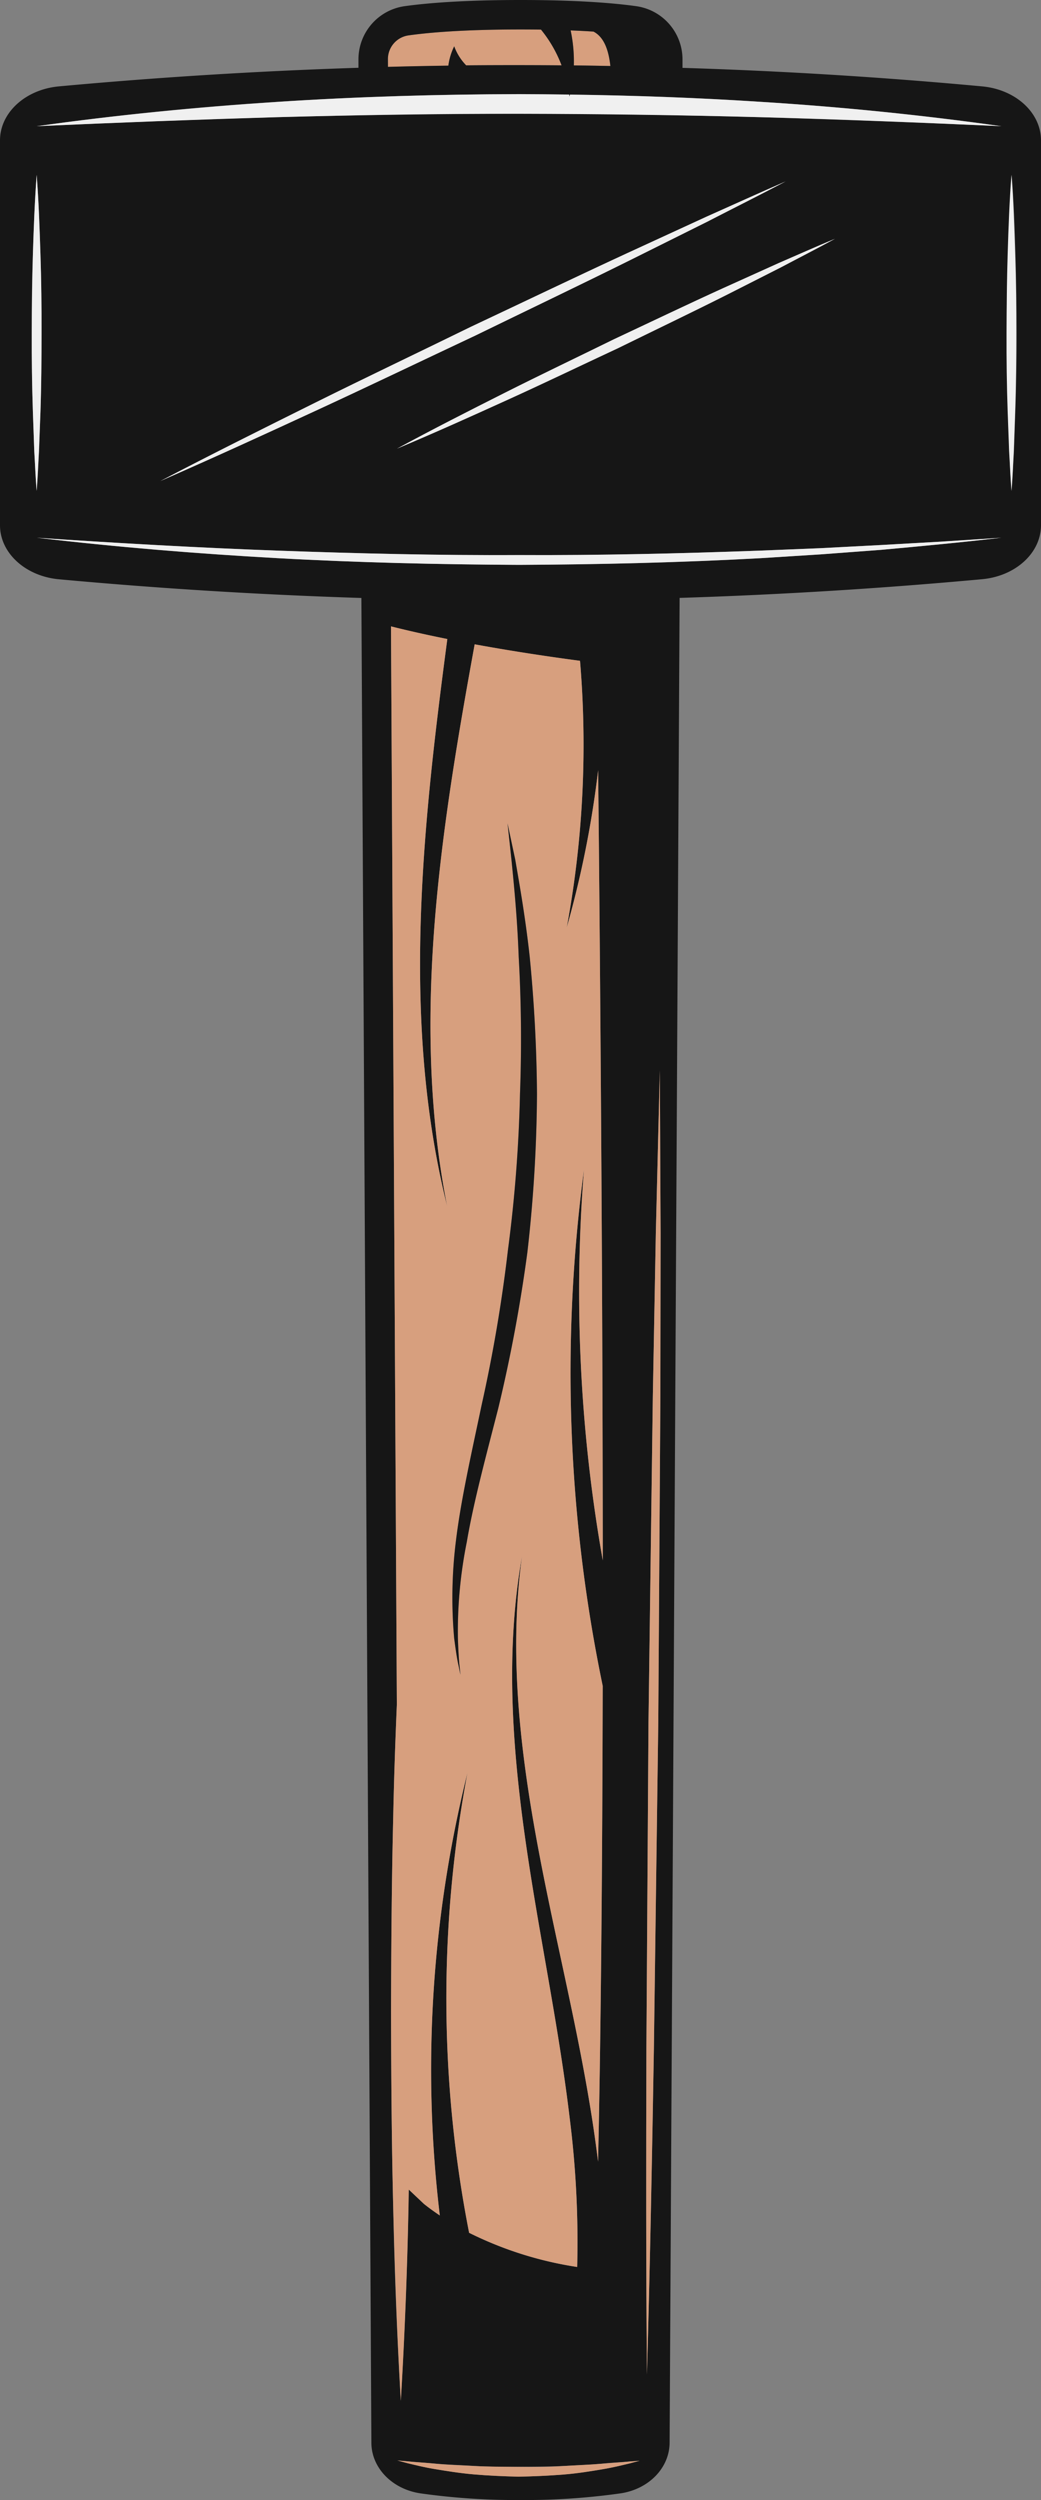 <svg xmlns="http://www.w3.org/2000/svg" width="449.77" height="1080" viewBox="0 0 449.77 1080"><rect x="0" y="0" width="449.77" height="1080" fill="#808080" stroke="none"/><g id="Layer_2" data-name="Layer 2"><g id="instruments14_216093240"><g id="instruments14_216093240-2" data-name="instruments14_216093240"><path d="M247.93 28.26c5.26.0 10.52.15 15.79.25-.72-6.41-2.52-12.39-7.3-14.86-3-.2-6.27-.37-9.87-.51A63.94 63.94.0 0 1 247.93 28.26z" fill="#d79f7e"/><path d="M196.24 20a23 23 0 0 0 5.17 8.23q20.61-.23 41.22.0a55.13 55.13.0 0 0-8.89-15.44q-4.22-.06-8.86-.06c-24.86.0-40 1.37-48.38 2.56a10.35 10.35.0 0 0-8.9 10.29v3.33q13-.35 26.1-.53A26.94 26.94.0 0 1 196.24 20z" fill="#d79f7e"/><path d="M424.36 37.32q-64.59-6-129.48-8v-3.63a23.23 23.23.0 0 0-19.85-23C266.35 1.46 250.59.0 224.88.0s-41.47 1.46-50.16 2.68a23.2 23.2.0 0 0-19.85 22.9v3.7Q90 31.37 25.41 37.32C11 38.66.0 48.65.0 60.66V226.9c0 12 11 22 25.41 23.34q65.21 6 130.73 8.08l4.32 796.9c0 10.83 8.92 20.07 21.2 21.9a294.76 294.76.0 0 0 43.22 2.88 294.53 294.53.0 0 0 43.22-2.88c12.29-1.83 21.21-11.07 21.21-22l4.32-796.83q65.49-2.07 130.73-8.08c14.43-1.33 25.41-11.33 25.41-23.34V60.66C449.77 48.65 438.79 38.66 424.36 37.32zM256.42 13.65c4.78 2.47 6.58 8.45 7.3 14.86-5.27-.1-10.53-.2-15.79-.25a63.94 63.94.0 0 0-1.38-15.12C250.15 13.28 253.45 13.45 256.42 13.65zM167.6 25.58a10.35 10.35.0 0 1 8.9-10.29c8.41-1.19 23.52-2.56 48.38-2.56q4.65.0 8.86.06a55.13 55.13.0 0 1 8.89 15.44q-20.61-.18-41.22.0A23 23 0 0 1 196.24 20a26.94 26.94.0 0 0-2.52 8.35q-13 .18-26.1.53zM14.81 195l-.6-17.07c-.38-11.37-.44-22.75-.49-34.13s.11-22.75.5-34.13S15 86.9 15.84 75.52c.88 11.38 1.29 22.75 1.63 34.13s.44 22.76.49 34.13-.1 22.76-.48 34.13L16.88 195c-.35 5.69-.55 11.38-1 17.07C15.36 206.36 15.16 200.67 14.81 195zM260.23 1066.7c-4.9.82-10.62 1.75-16.8 2.27s-12.81.8-19.43.92c-6.63-.13-13.24-.45-19.43-1s-11.91-1.47-16.8-2.3-8.9-1.86-11.71-2.52l-4.38-1.18 4.52.38c2.86.31 7 .55 11.87 1s10.63.62 16.75 1 12.65.44 19.18.38 13.06-.05 19.18-.35 11.85-.5 16.75-1 9-.64 11.87-.95l4.52-.35-4.38 1.17C269.13 1064.85 265.12 1065.91 260.23 1066.7zM169.88 953.11c-.68-28-.86-56-.93-84 .08-28 .26-56 .94-84 .32-16.22.88-32.45 1.57-48.67l-2.53-465.82c7.91 2 16.11 3.81 24.34 5.46-5.06 38.31-9.74 76.83-11.27 115.6-1.72 43.4.67 87.29 11.18 129.36-8.42-42.54-8.63-86.09-4.83-128.95 3.39-38.16 9.85-75.94 16.74-113.73 16.2 3 32 5.34 45.52 7.13a432.42 432.42.0 0 1-5.75 115.24 435.51 435.51.0 0 0 13.58-68c.85 83.52 1.93 213.69 2 341.38a664.13 664.13.0 0 1-8.12-168.81 665.49 665.49.0 0 0 8.09 223c-.15 75.44-.73 147.45-2 205.52-.83-6.8-1.8-13.56-2.87-20.29-4.3-27-10.27-53.58-15.93-80.11s-11-53.08-14-80-3.78-54.14-.06-81.07c-4.77 26.76-5.12 54.22-3.11 81.36s6.32 54.13 10.95 80.9 9.53 53.45 12.73 80.21a425.94 425.94.0 0 1 3.26 64.52 157.81 157.81.0 0 1-46.69-14.76 525.53 525.53.0 0 1-.71-198.71A531.2 531.2.0 0 0 190 957.07c-2.37-1.6-4.68-3.25-6.86-5v0l-6.55-6.19c-.05 2.41-.07 4.83-.12 7.25q-.84 42-3.31 84Q170.71 995.12 169.88 953.11zm109.63 72.66c-.41-47-.35-93.91-.23-140.87l.9-140.85 1.88-140.85 1.29-70.42 1.73-70.41.34 70.43-.1 70.43-.91 140.86-1.88 140.85C281.73 931.88 280.86 978.83 279.51 1025.77zM380.72 237.53l-26 1.95-26.06 1.65c-34.75 1.94-69.57 2.72-104.38 2.89-34.82-.18-69.63-1-104.39-2.9s-69.46-4.76-104-8.83c34.72 2.33 69.43 4.32 104.17 5.58s69.49 2.09 104.24 1.91c34.75.16 69.5-.65 104.24-1.92l26.05-1.05 26-1.36 26-1.47 26-1.69C415.37 234.34 398.05 235.94 380.72 237.53zm-74.59-142L272.61 112.2c-22.36 11.09-44.88 21.86-67.32 32.8-22.58 10.62-45.09 21.44-67.75 31.91S92.19 197.8 69.3 207.8c22.14-11.57 44.47-22.73 66.84-33.82s44.89-21.86 67.32-32.81c22.58-10.63 45.08-21.43 67.75-31.91l34-15.65c11.41-5.08 22.75-10.28 34.22-15.24C328.4 84.2 317.23 89.77 306.13 95.49zm54.52 7.7c-7.67 4.2-15.46 8.16-23.19 12.26l-23.38 11.86c-15.61 7.85-31.37 15.39-47.06 23.09-15.84 7.39-31.58 15-47.49 22.2s-31.85 14.43-48 21.19c15.38-8.34 31-16.26 46.57-24.12s31.38-15.38 47.07-23.09c15.82-7.41 31.57-15 47.48-22.22l23.9-10.79C344.59 110.11 352.56 106.53 360.65 103.19zM328.41 50.62c-34.73-.92-69.45-1.54-104.16-1.47s-69.44.54-104.16 1.46S50.63 53 15.84 54.52Q67.57 47.27 119.78 44c34.77-2.28 69.62-3.26 104.47-3.35 7.21.0 14.43.1 21.65.19.0.31.11.61.14.92.08-.29.13-.61.21-.91 27.51.37 55 1.34 82.46 3.14q52.17 3.23 103.94 10.51Q380.48 52.18 328.41 50.62zM438.67 177.91 438.08 195c-.35 5.69-.56 11.38-1 17.07-.48-5.69-.69-11.38-1-17.07l-.59-17.07c-.39-11.37-.44-22.75-.49-34.13s.1-22.75.49-34.13.76-22.75 1.63-34.13c.87 11.38 1.28 22.75 1.62 34.13s.45 22.76.5 34.13S439.06 166.54 438.67 177.91z" fill="#161616"/><path d="M246.25 40.87c-.08.3-.13.62-.21.91.0-.31-.1-.61-.14-.92-7.22-.09-14.44-.17-21.65-.19-34.85.09-69.7 1.07-104.47 3.35S50.33 49.69 15.84 54.52Q68 52.17 120.09 50.61c34.72-.92 69.44-1.54 104.16-1.46s69.43.55 104.16 1.47 69.46 2.34 104.24 3.9Q380.93 47.26 328.71 44C301.26 42.21 273.76 41.24 246.25 40.87z" fill="#f0f0f0"/><path d="M380.58 235.45l-26 1.36-26.05 1.05c-34.74 1.27-69.49 2.08-104.24 1.92-34.75.18-69.5-.66-104.24-1.91s-69.45-3.25-104.17-5.58c34.56 4.07 69.27 6.89 104 8.83s69.57 2.72 104.39 2.9c34.81-.17 69.63-1 104.38-2.89l26.06-1.65 26-1.95c17.33-1.59 34.65-3.19 51.93-5.24l-26 1.69z" fill="#f0f0f0"/><path d="M437 75.52c-.87 11.38-1.28 22.75-1.63 34.13s-.44 22.76-.49 34.13.1 22.76.49 34.13L436 195c.35 5.69.56 11.38 1 17.07.48-5.69.69-11.38 1-17.07l.59-17.07c.39-11.37.44-22.75.49-34.13s-.11-22.75-.5-34.13S437.91 86.9 437 75.52z" fill="#f0f0f0"/><path d="M17.48 177.91c.38-11.37.44-22.75.48-34.13s-.1-22.75-.49-34.13-.75-22.75-1.63-34.13C15 86.9 14.56 98.27 14.22 109.65s-.44 22.76-.5 34.13.11 22.76.49 34.13l.6 17.07c.35 5.69.55 11.38 1 17.07.49-5.69.69-11.38 1-17.07z" fill="#f0f0f0"/><path d="M173.19 1037.13q2.48-42 3.31-84c.05-2.42.07-4.84.12-7.25l6.55 6.19v0c2.18 1.74 4.49 3.39 6.86 5a531.2 531.2.0 0 1 11.94-191.23 525.53 525.53.0 0 0 .71 198.71 157.81 157.81.0 0 0 46.69 14.76 425.94 425.94.0 0 0-3.26-64.52c-3.2-26.76-8.1-53.44-12.73-80.21s-8.94-53.72-10.95-80.9-1.66-54.6 3.11-81.36c-3.72 26.93-3 54.21.06 81.07s8.36 53.47 14 80 11.63 53.09 15.93 80.11c1.07 6.73 2 13.49 2.87 20.29 1.27-58.07 1.85-130.08 2-205.52a665.49 665.49.0 0 1-8.09-223 664.13 664.13.0 0 0 8.12 168.81c-.06-127.69-1.14-257.86-2-341.38a435.51 435.51.0 0 1-13.58 68 432.42 432.42.0 0 0 5.75-115.24c-13.47-1.79-29.32-4.16-45.52-7.13C198.2 316.1 191.74 353.88 188.35 392c-3.8 42.86-3.59 86.41 4.83 129-10.51-42.07-12.9-86-11.18-129.36 1.53-38.77 6.21-77.29 11.27-115.6-8.23-1.65-16.43-3.47-24.34-5.46l2.53 465.82c-.69 16.22-1.25 32.45-1.57 48.67-.68 28-.86 56-.94 84 .07 28 .25 56 .93 84S171.54 1009.12 173.19 1037.13zM197 665.41c2.16-17.43 6.65-37.38 11.11-58.61a654.57 654.57.0 0 0 11.33-66.75 619.24 619.24.0 0 0 5.21-67.49c.81-21.62.41-41.85-.56-59.16-.63-17.34-2.13-31.75-3.11-41.85l-1.68-15.87s1.2 5.68 3.32 15.63c1.72 10 4.31 24.35 6.23 41.72 1.73 17.38 3 37.76 3.17 59.64a628.16 628.16.0 0 1-4.16 68.42 664.59 664.59.0 0 1-12.59 67.36c-5.41 21.13-10.7 40.64-13.57 57.67a195.5 195.5.0 0 0-3.85 41.5c.17 5 .34 9 .68 11.73s.42 4.15.42 4.15-.3-1.42-.84-4.09-1.2-6.62-1.9-11.69A198.6 198.6.0 0 1 197 665.41z" fill="#d79f7e"/><path d="M198.09 719.41c.54 2.67.84 4.09.84 4.09s-.15-1.44-.42-4.15-.51-6.69-.68-11.73a195.5 195.5.0 0 1 3.85-41.5c2.87-17 8.16-36.54 13.57-57.67a664.59 664.59.0 0 0 12.59-67.36A628.16 628.16.0 0 0 232 472.67c-.14-21.88-1.44-42.26-3.17-59.64-1.92-17.37-4.51-31.7-6.23-41.72-2.12-9.95-3.32-15.63-3.32-15.63L221 371.55c1 10.1 2.48 24.51 3.11 41.85 1 17.31 1.37 37.54.56 59.16a619.24 619.24.0 0 1-5.21 67.49 654.57 654.57.0 0 1-11.33 66.75c-4.46 21.23-9 41.18-11.11 58.61a198.6 198.6.0 0 0-.79 42.31C196.89 712.79 197.46 716.75 198.09 719.41z" fill="#161616"/><path d="M284.41 744.09l.91-140.86.1-70.43-.34-70.43-1.73 70.41-1.29 70.42-1.88 140.85-.9 140.85c-.12 47-.18 93.91.23 140.87 1.35-46.94 2.22-93.89 3-140.83z" fill="#d79f7e"/><path d="M271.8 1063.38c-2.86.31-7 .54-11.87.95s-10.64.59-16.75 1-12.65.43-19.18.35-13.07-.06-19.18-.38-11.86-.51-16.75-1-9-.65-11.87-1l-4.52-.38 4.38 1.18c2.81.66 6.82 1.72 11.71 2.52s10.61 1.76 16.8 2.3 12.8.82 19.43 1c6.62-.12 13.24-.44 19.43-.92s11.9-1.45 16.8-2.27 8.9-1.85 11.71-2.5l4.38-1.17z" fill="#d79f7e"/><path d="M271.21 109.26c-22.67 10.48-45.17 21.28-67.75 31.91-22.43 11-45 21.71-67.32 32.81S91.44 196.23 69.3 207.8c22.89-10 45.58-20.41 68.24-30.89s45.17-21.29 67.75-31.91c22.44-10.94 45-21.71 67.32-32.8l33.52-16.71c11.1-5.72 22.27-11.29 33.32-17.12-11.47 5-22.81 10.16-34.22 15.24z" fill="#f0f0f0"/><path d="M265.19 146.58c-15.69 7.71-31.46 15.23-47.07 23.09s-31.19 15.78-46.57 24.12c16.13-6.76 32.08-13.94 48-21.19s31.65-14.81 47.49-22.2c15.69-7.7 31.45-15.24 47.06-23.09l23.38-11.86c7.73-4.1 15.52-8.06 23.19-12.26-8.09 3.34-16.06 6.92-24.08 10.38l-23.9 10.79C296.76 131.61 281 139.17 265.19 146.58z" fill="#f0f0f0"/></g></g></g></svg>
